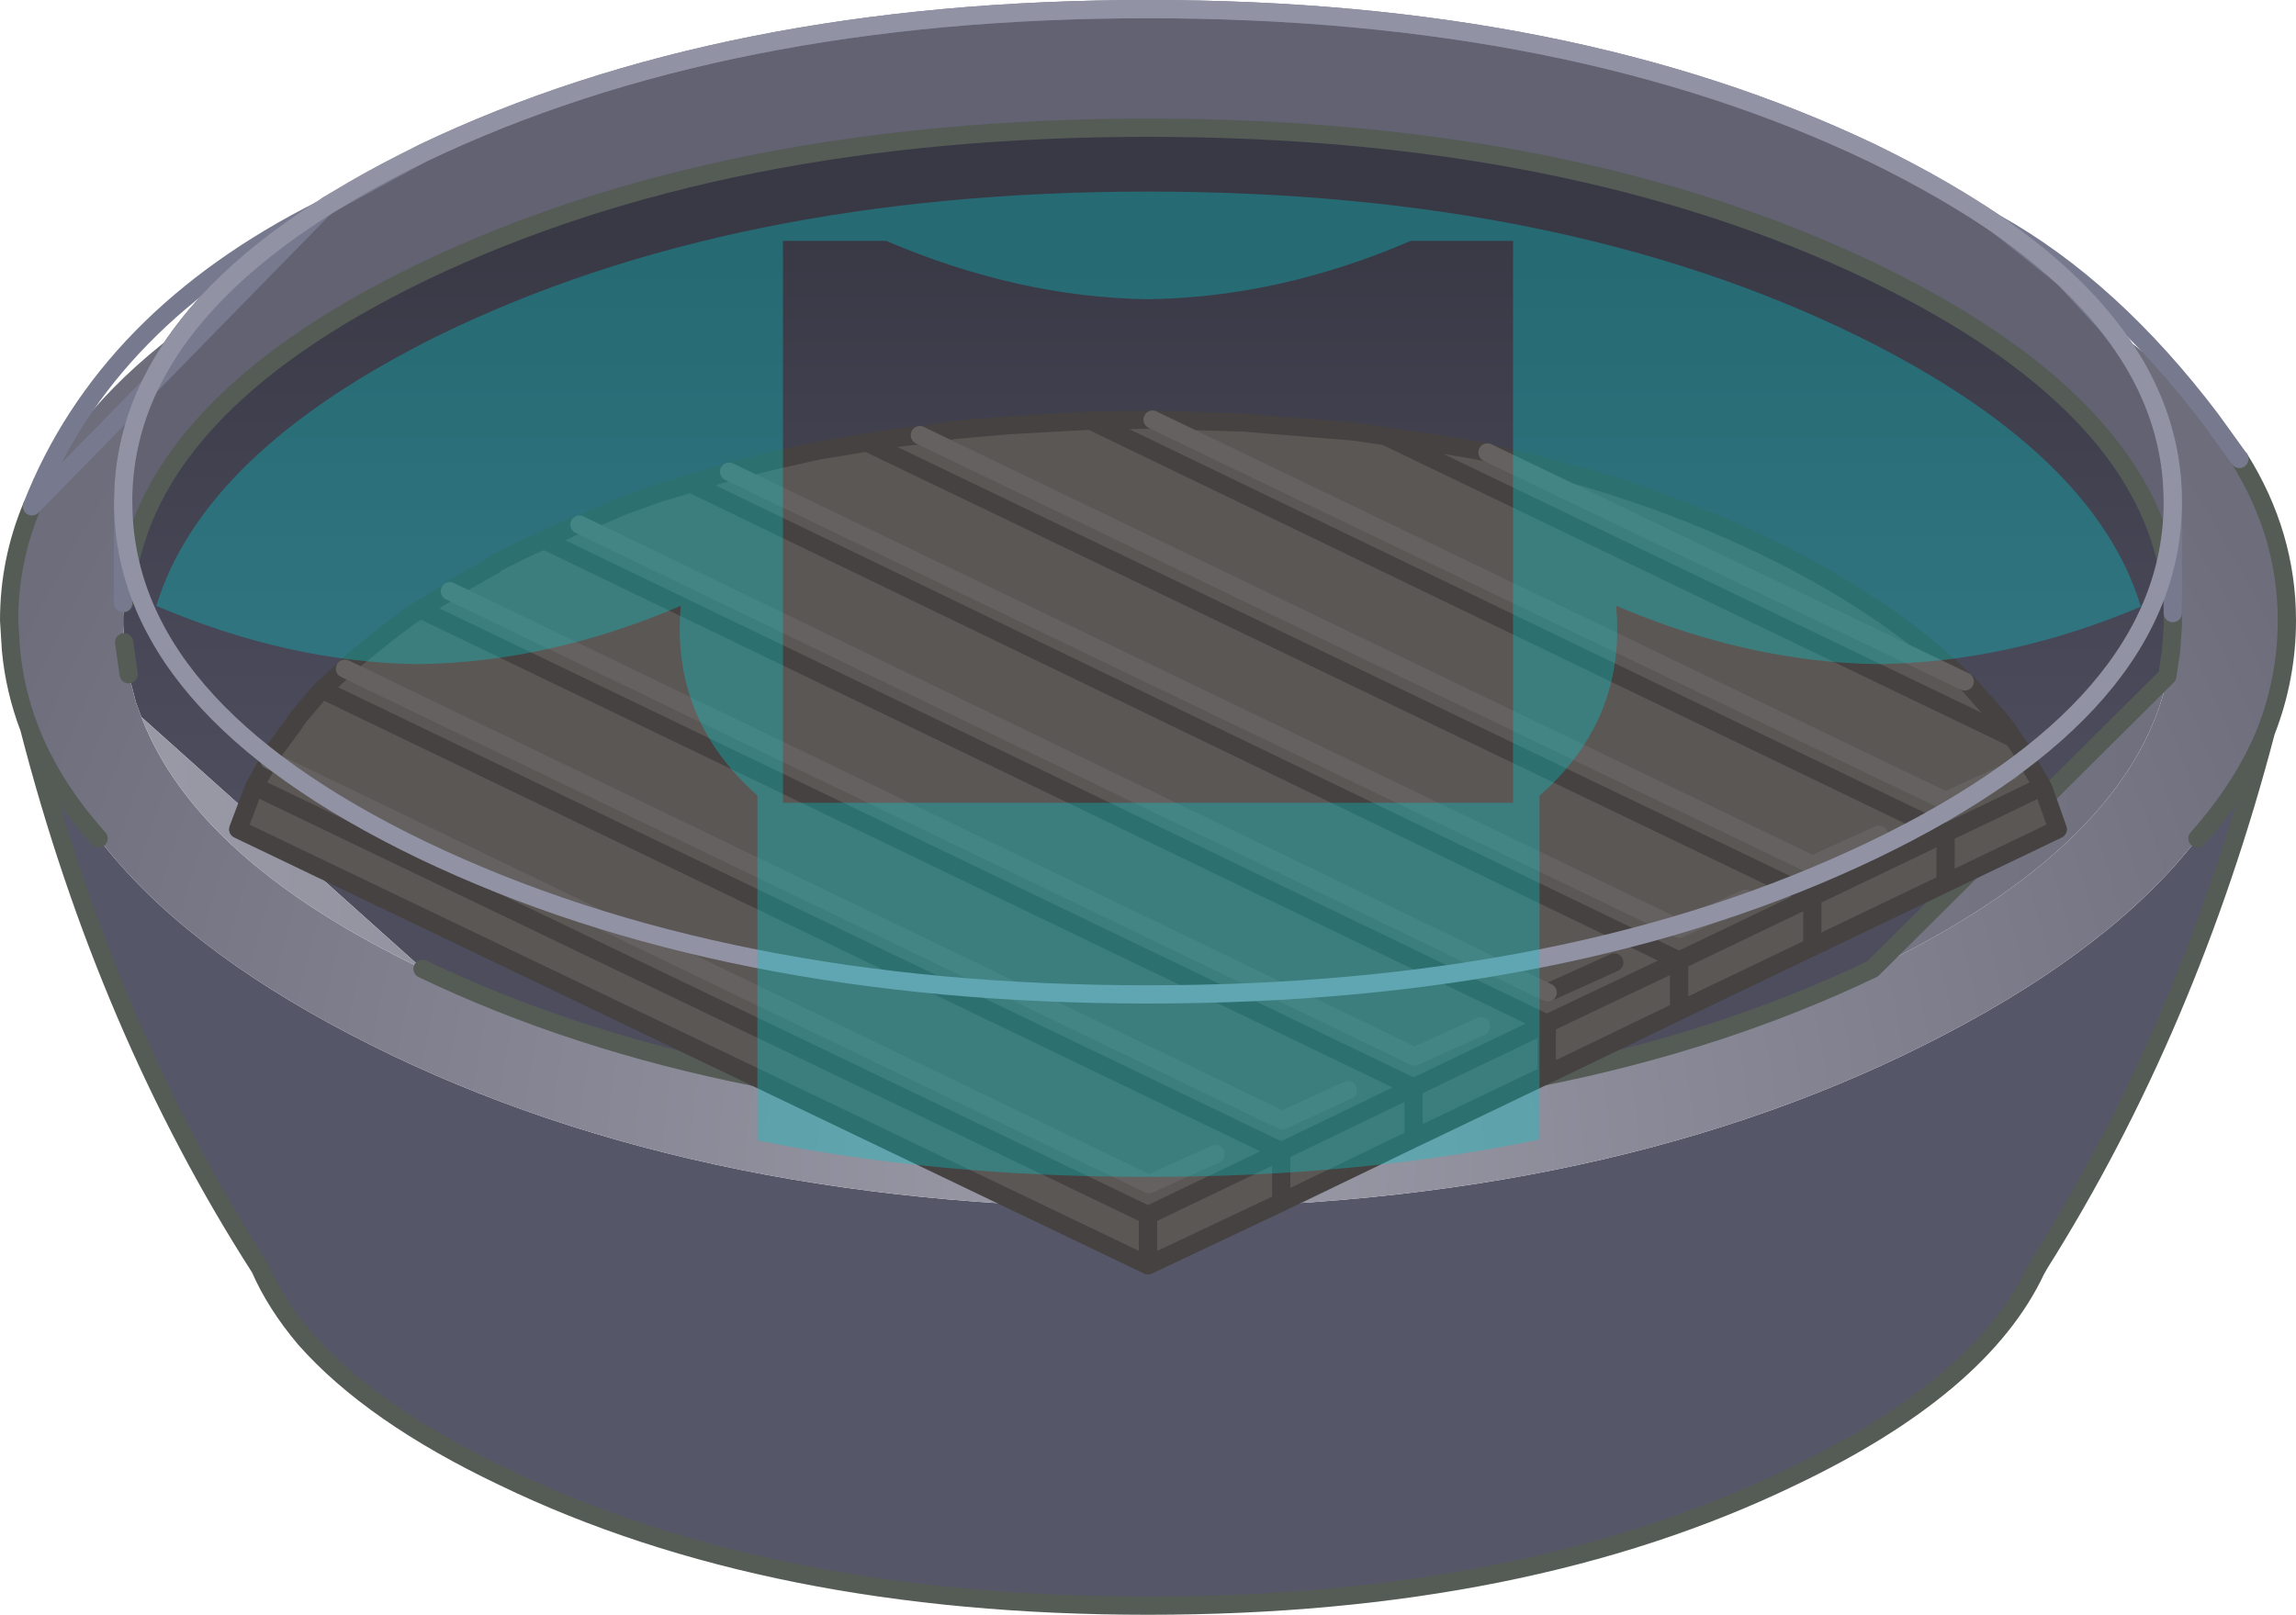<svg xmlns:xlink="http://www.w3.org/1999/xlink" height="88.5" width="125.8" xmlns="http://www.w3.org/2000/svg"><use height="88.5" width="125.8" xlink:href="#a"/><defs><radialGradient cx="0" cy="0" gradientTransform="translate(.15 19.95) scale(.084)" gradientUnits="userSpaceOnUse" id="c" r="819.2" spreadMethod="pad"><stop offset="0" stop-color="#9c9ca9"/><stop offset="1" stop-color="#6d6d7c"/></radialGradient><radialGradient cx="0" cy="0" gradientTransform="translate(-39.75 11.3) scale(.128)" gradientUnits="userSpaceOnUse" id="e" r="819.2" spreadMethod="pad"><stop offset="0" stop-color="#9c9ca9"/><stop offset="1" stop-color="#6d6d7c"/></radialGradient><linearGradient gradientTransform="matrix(0 .019 -.069 0 0 -15.45)" gradientUnits="userSpaceOnUse" id="b" spreadMethod="pad" x1="-819.2" x2="819.2"><stop offset="0" stop-color="#393946"/><stop offset="1" stop-color="#4d4d5e"/></linearGradient><linearGradient gradientTransform="matrix(.076 0 0 .03 0 -2.05)" gradientUnits="userSpaceOnUse" id="d" spreadMethod="pad" x1="-819.2" x2="819.2"><stop offset="0" stop-color="#9c9ca9"/><stop offset="1" stop-color="#6d6d7c"/></linearGradient><g id="a"><path d="M-57.5 1.95q4.5 5.9 13.8 10.75 18.15 9.5 43.7 9.5 25.5 0 43.65-9.5 9.3-4.85 13.85-10.75Q60-.85 61.25-3.9 57 12.3 48.85 25.25l-.2.35q-3 6.4-13.4 11.35Q20.65 44 0 44q-20.7 0-35.3-7.05-7.25-3.45-10.9-7.6-1.6-1.9-2.45-3.85-8.4-13.1-12.65-29.6 1.2 3.15 3.8 6.05" fill="#565669" fill-rule="evenodd" transform="translate(62.9 44)"/><path d="m-45.2-32.55.25-.2 5.2-2.85q16.5-7.9 39.75-7.9 23.2 0 39.7 7.9 3.75 1.85 6.75 3.85l3.7 2.95 2.35 2.55q3.65 4.5 3.65 9.75v6.1q-.3-10.9-16.45-18.7Q23.2-37 0-37q-23.25 0-39.75 7.9-15.7 7.6-16.35 18.15h-.05v-5.55q0-5.25 3.65-9.8 2.7-3.35 7.3-6.25" fill="#626273" fill-rule="evenodd" transform="translate(62.9 44)"/><path d="M-56.1-10.95q.65-10.55 16.35-18.15Q-23.25-37 0-37q23.2 0 39.7 7.9 16.15 7.8 16.45 18.7v.75l-.1 1.35-.2 1.35L39.7 9.1Q23.2 17 0 17q-23.25 0-39.75-7.9l-15.4-13.8-.3-.8-.35-1.35V-7l-.05-.05-.25-1.75v-.1l-.05-.85v-.45l.05-.75" fill="url(#b)" fill-rule="evenodd" transform="translate(62.9 44)"/><path d="M-52.5-26.3q-3.65 4.55-3.65 9.8v5.55h.05l-.05.75v.45l.05.85-.05.55v.45l.1.45.2.4.05.05v.15l.35 1.35.3.8q3 7.85 15.4 13.8Q-23.25 17 0 17q23.2 0 39.7-7.9Q54.9 1.8 56.1-8.25l-.05-.05.1-1.35v-6.85q0-5.25-3.65-9.75 3.5 2.5 5.75 5.25l1.55 2.15q2.6 4.15 2.6 8.85 0 3.15-1.15 6.1Q60-.85 57.5 1.95q-4.55 5.9-13.85 10.75Q25.5 22.2 0 22.2q-25.55 0-43.7-9.5Q-53 7.85-57.5 1.95q-2.6-2.9-3.8-6.05-.8-2.1-1-4.3l-.1-1.6q0-3.25 1.25-6.25 2.3-5.45 8.65-10.05" fill="url(#c)" fill-rule="evenodd" transform="translate(62.9 44)"/><path d="m56.05-8.3.05.05Q54.9 1.8 39.7 9.1L55.85-6.95l.2-1.35m-95.8 17.4q-12.4-5.95-15.4-13.8l15.4 13.8m-16.4-17.45.05-.55v.1l-.05.45" fill="url(#d)" fill-rule="evenodd" transform="translate(62.9 44)"/><path d="m-55.85-7.05-.2-.4-.1-.45v-.45l.05-.45.25 1.75" fill="url(#e)" fill-rule="evenodd" transform="translate(62.9 44)"/><path d="M-45.2-32.55q-4.6 2.9-7.3 6.25-3.65 4.55-3.65 9.8m.05 5.55q.65-10.55 16.35-18.15Q-23.25-37 0-37q23.2 0 39.7 7.9 16.15 7.8 16.45 18.7M39.7 9.1Q23.2 17 0 17q-23.25 0-39.75-7.9m79.45 0L55.85-6.95l.2-1.35.1-1.35v-.75m5.1 6.5Q62.4-6.85 62.4-10q0-4.7-2.6-8.85m-2.3 20.8Q60-.85 61.25-3.9 57 12.3 48.85 25.25l-.2.35q-3 6.4-13.4 11.35Q20.65 44 0 44q-20.7 0-35.3-7.05-7.25-3.45-10.9-7.6-1.6-1.9-2.45-3.85-8.4-13.1-12.65-29.6-.8-2.1-1-4.3l-.1-1.6q0-3.25 1.25-6.25m5.05 7.45.25 1.75M-61.3-4.1q1.2 3.15 3.8 6.05" fill="none" stroke="#545c55" stroke-linecap="round" stroke-linejoin="round" transform="translate(62.9 44)"/><path d="m52.5-26.25-2.35-2.55-3.7-2.95q-3-2-6.75-3.85Q23.2-43.5 0-43.5q-23.25 0-39.75 7.9l-5.2 2.85-.25.2M-56.15-16.5v5.55m112.3.55v-6.1q0-5.25-3.65-9.75M58.25-21q-5.45-7.2-11.8-10.75m13.35 12.9L58.25-21m-119.4 4.75q4.05-10.35 15.95-16.3z" fill="none" stroke="#777a8e" stroke-linecap="round" stroke-linejoin="round" transform="translate(62.9 44)"/><path d="m15.75-19.7 2.1.35.75.15 5.3 1.35Q30.2-16 35.7-13.1q5.6 3 9 6.4l.05.05.2.15 1.6 1.8.45.55.4.6.45.65.1.2L49-.9l.05.1.8 2.25L43.7 4.4l-7.3 3.5-7.3 3.5-7.25 3.5-7.3 3.5-7.25 3.5L0 25.35l-49.85-23.9L-49-.8l.05-.1.8-1.45.2-.35.1-.2 1-1.35.3-.45 1.1-1.3.2-.2L-44-7.35l.4-.4 1.85-1.5 1.4-1.05.5-.3 1.6-1 .25-.2 2.2-1.25v-.05l1.7-.85 1-.45 1.75-.8.2-.05 2.45-1.05 1.95-.7 1.7-.5 1.6-.5.5-.15 1.6-.4 1-.25 2.25-.5 2.7-.45 1.15-.2 1.75-.2 1-.15 1-.15 2.9-.25 4.45-.25h.25L0-21h.25l1.45.05 3.45.1 6.15.5 1.7.25 2.75.4m29 13.05L18.6-19.2 44.75-6.65m2.55 4.9L43.7-.1.25-21 43.7-.1l3.6-1.65M36.4 7.9V5.15l7.3-3.5V4.4 1.65l-7.3 3.5V7.9m11-11.45L13-20.1 47.4-3.55m-7.35 5.3L36.4 3.4l-48.9-23.55L36.4 3.4l3.65-1.65m-14.5 7L21.9 10.4l3.65-1.65m-3.7 6.15v-2.8l7.25-3.45v2.75-2.75l-7.25 3.45v2.8m10.9-9.65L29.1 6.9l-52.05-25.05L29.1 6.9l3.65-1.65m-48.15-25 51.8 24.9-7.3 3.5-54.15-26.15L29.1 8.65l7.3-3.5-51.8-24.9m33.65 32L14.6 13.9l-52.85-25.5L14.6 13.9l3.65-1.65m-14.55 7L.05 20.9l-48.2-23.25L.05 20.9l3.65-1.65M0 25.35V22.6l7.3-3.5 7.25-3.5v2.8-2.8L7.3 19.1v2.8-2.8L0 22.6v2.75m10.95-9.6-3.6 1.65L-44-7.35 7.35 17.4l3.6-1.65M-48.95-.9 0 22.6-48.95-.9m15.85-13.5 54.95 26.5-7.3 3.5-54.4-26.2 54.4 26.2 7.3-3.5-54.95-26.5M7.3 19.1-45.25-6.2 7.3 19.1M-3.15-20.95 43.7 1.65Q46.35.4 49-.9 46.35.4 43.7 1.65l-46.85-22.6M21.9 10.4l-53.05-25.65L21.9 10.4" fill="#5b5755" fill-rule="evenodd" transform="translate(62.9 44)"/><path d="m15.75-19.7 2.1.35.75.15 5.3 1.35Q30.2-16 35.7-13.1q5.6 3 9 6.4l.05.05.2.15 1.6 1.8.45.55.4.6.45.65.1.2L49-.9l.05.1.8 2.25L43.7 4.4l-7.3 3.5-7.3 3.5-7.25 3.5-7.3 3.5-7.25 3.5L0 25.35l-49.85-23.9L-49-.8l.05-.1.8-1.45.2-.35.1-.2 1-1.35.3-.45 1.1-1.3.2-.2L-44-7.35l.4-.4 1.85-1.5 1.4-1.05.5-.3 1.6-1 .25-.2 2.2-1.25v-.05l1.7-.85 1-.45 1.75-.8.2-.05 2.45-1.05 1.95-.7 1.7-.5 1.6-.5.5-.15 1.6-.4 1-.25 2.25-.5 2.7-.45 1.15-.2 1.75-.2 1-.15 1-.15 2.9-.25 4.45-.25h.25L0-21h.25l1.45.05 3.45.1 6.15.5 1.7.25 2.75.4M13-20.1 47.4-3.55M43.7 4.4V1.65l-7.3 3.5V7.9m-7.3 3.5V8.65l-7.25 3.45v2.8m.05-4.5 3.65-1.65m-50.6-26.25L29.1 8.65l7.3-3.5-51.8-24.9M14.55 18.4v-2.8L7.3 19.1v2.8m0-2.8L0 22.6v2.75M21.85 12.1l-7.3 3.5-54.4-26.2M49-.9Q46.35.4 43.7 1.65l-46.85-22.6M-45.25-6.2 7.3 19.1m14.55-7L-33.1-14.4M0 22.6-48.95-.9" fill="none" stroke="#454241" stroke-linecap="round" stroke-linejoin="round" transform="translate(62.9 44)"/><path d="M.25-21 43.7-.1l3.6-1.65M18.6-19.2 44.75-6.65m-57.25-13.5L36.4 3.4l3.65-1.65m-63-19.9L29.1 6.9l3.65-1.65m-80.9-7.6L.05 20.9l3.65-1.65M-38.25-11.6 14.6 13.9l3.65-1.65M-44-7.35 7.35 17.4l3.6-1.65m-42.1-31L21.9 10.4" fill="none" stroke="#656161" stroke-linecap="round" stroke-linejoin="round" transform="translate(62.9 44)"/><path d="M39.7-35.6q16.45 7.95 16.45 19.1 0 11.2-16.45 19.1Q23.2 10.5 0 10.5q-23.25 0-39.75-7.9-16.4-7.9-16.4-19.1 0-11.15 16.4-19.1 16.5-7.9 39.75-7.9 23.2 0 39.7 7.9z" fill="none" stroke="#9292a5" stroke-linecap="round" stroke-linejoin="round" transform="translate(62.9 44)"/><path d="M25.65-10.8q.55 5.95-3.8 10.05l-.4.35v18.85Q11.6 20.5 0 20.5q-11.55 0-21.4-2V-.4q-4.75-4.2-4.2-10.4-7.2 3.1-14.4 3.2-7.1-.1-14.35-3.2v.05Q-51.8-19.2-38.9-25.6q16.15-7.9 38.9-7.9 22.7 0 38.85 7.9 13 6.4 15.55 14.85Q47.2-7.7 40-7.6q-7.1-.1-14.35-3.2M0-27.6q-7.1-.1-14.35-3.2H-20V0h40v-30.8h-5.6Q7.2-27.7 0-27.6" fill="#0cc" fill-opacity=".341" fill-rule="evenodd" transform="translate(62.9 44)"/></g></defs></svg>